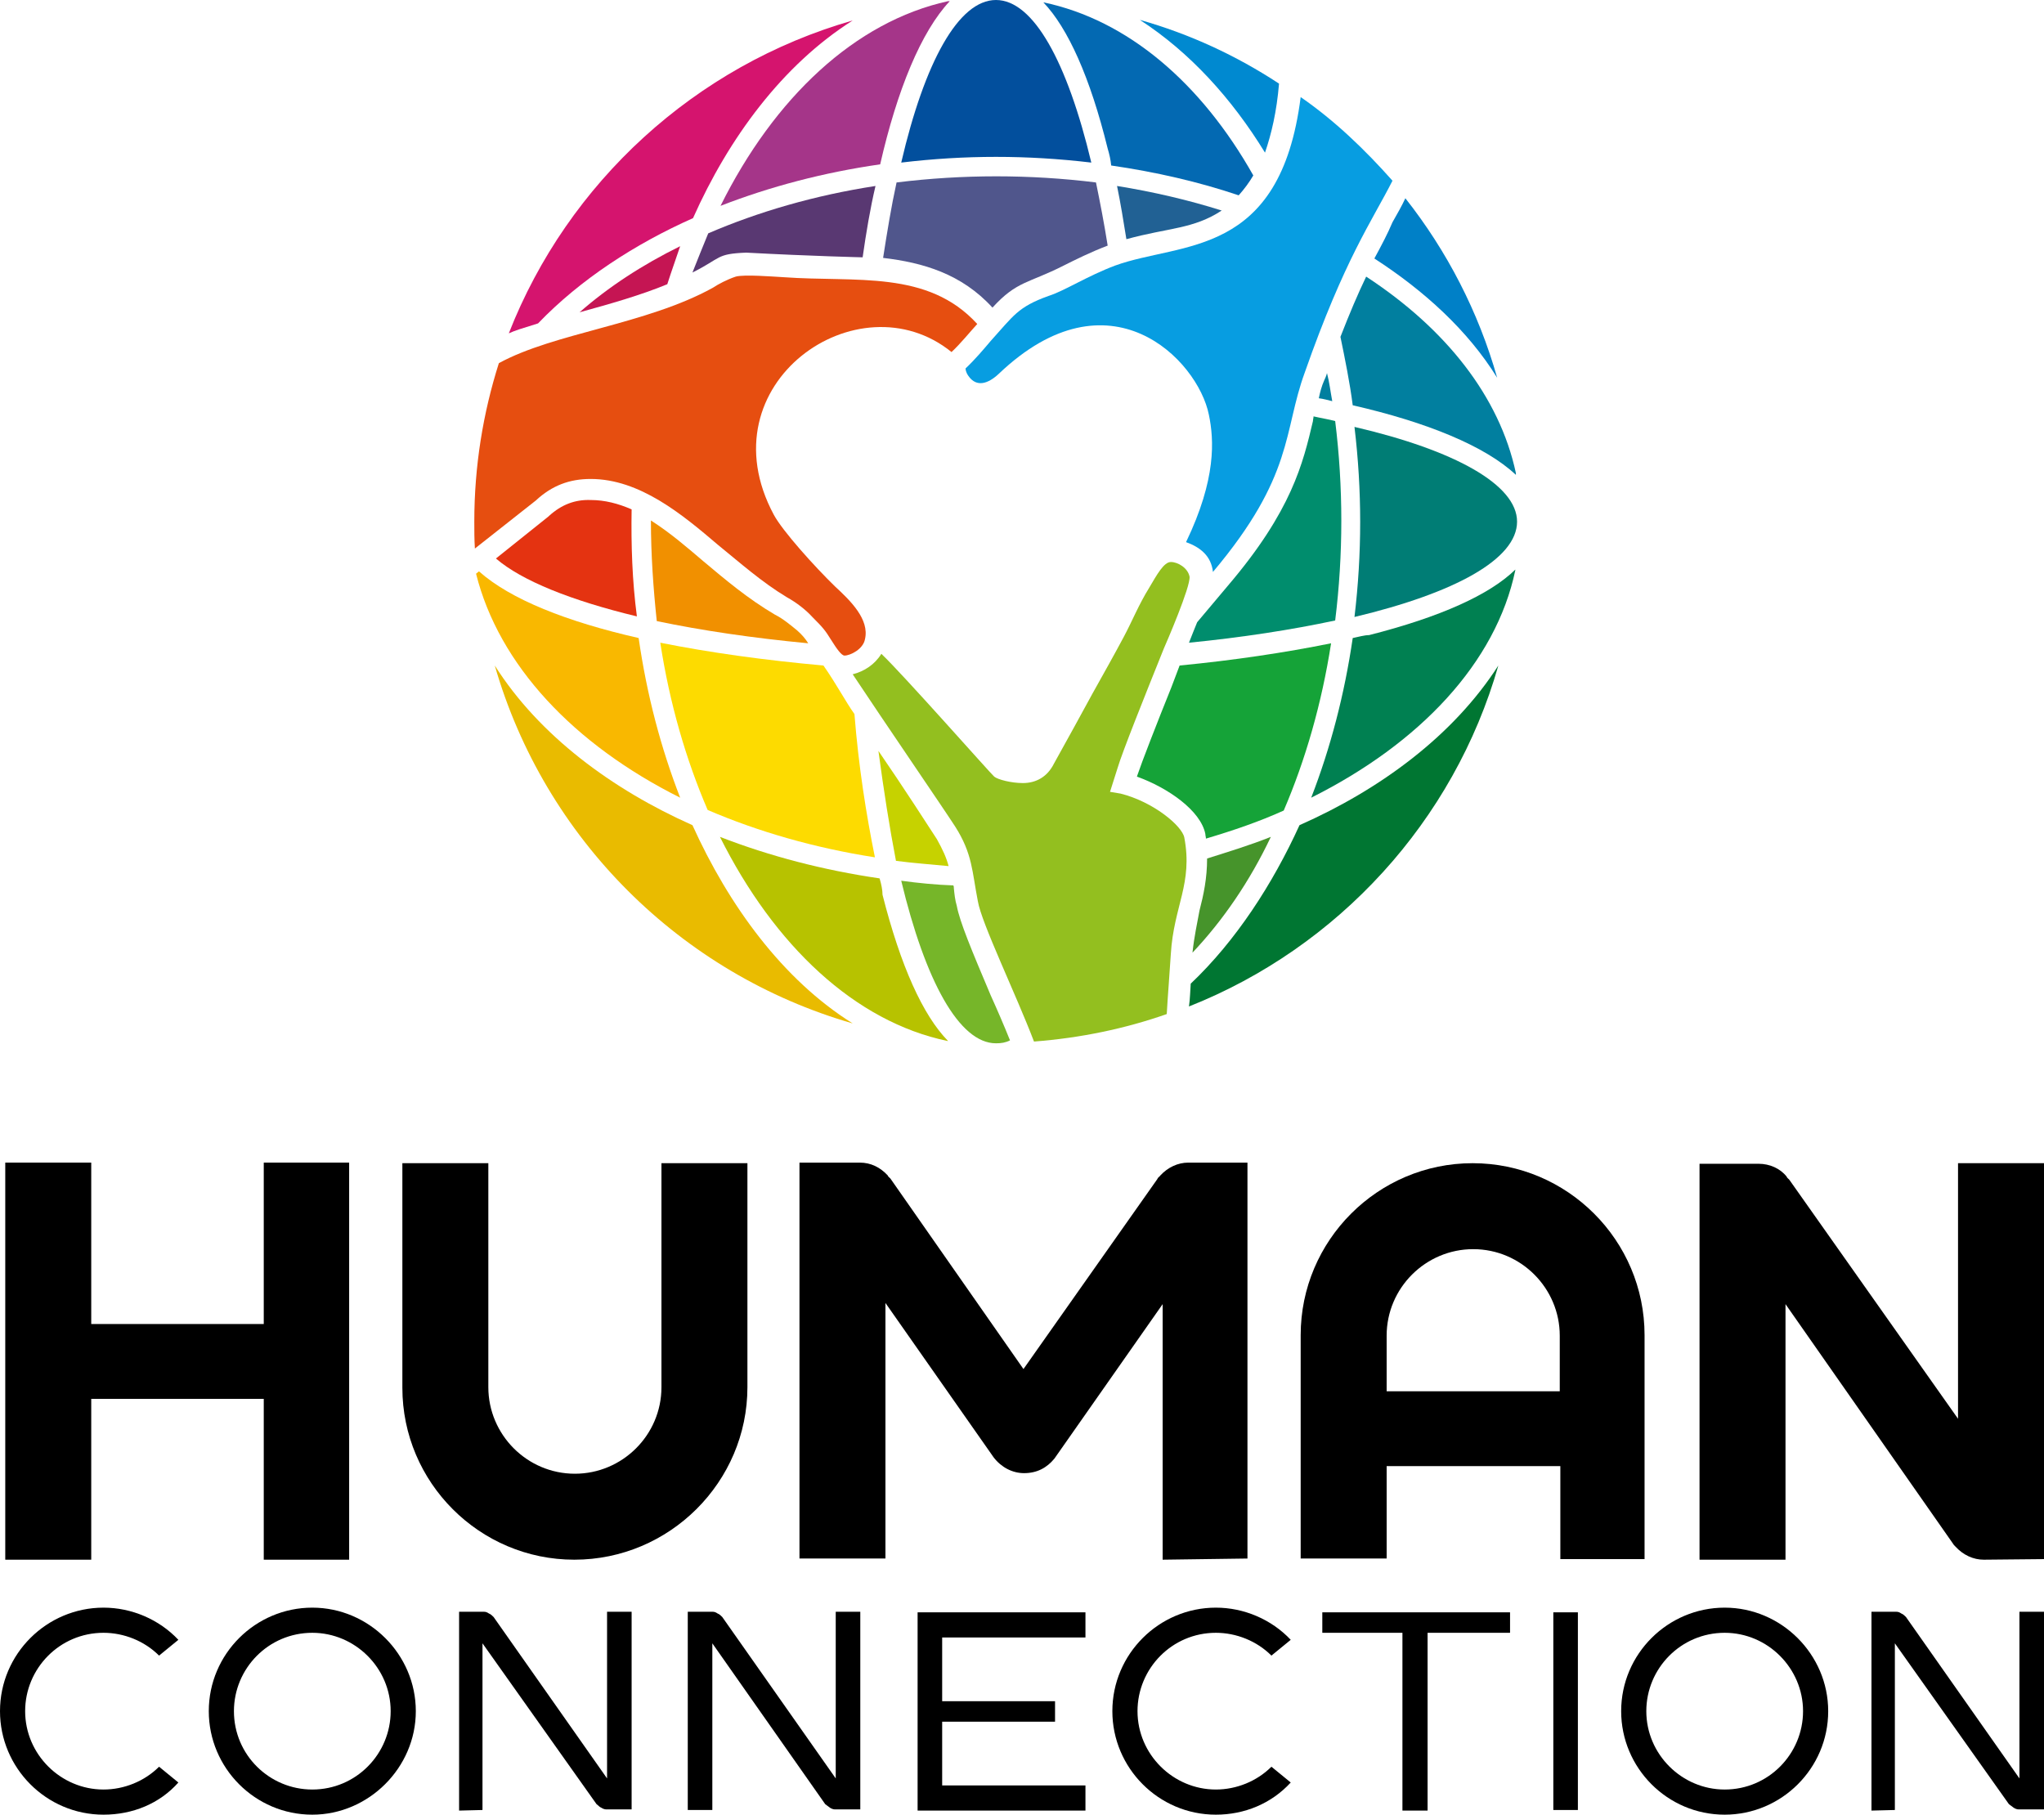 <?xml version="1.0" encoding="utf-8"?>
<!-- Generator: Adobe Illustrator 20.1.0, SVG Export Plug-In . SVG Version: 6.00 Build 0)  -->
<svg version="1.1" id="Ebene_1" xmlns="http://www.w3.org/2000/svg" xmlns:xlink="http://www.w3.org/1999/xlink" x="0px" y="0px"
	 viewBox="0 0 349.5 310.3" style="enable-background:new 0 0 349.5 310.3;" xml:space="preserve">
<style type="text/css">
	.st0{fill:#216194;}
	.st1{fill:#017F9F;}
	.st2{fill:#76B629;}
	.st3{fill:#A53589;}
	.st4{fill:#024F9D;}
	.st5{fill:#50568C;}
	.st6{fill:#C6D200;}
	.st7{fill:#0369B2;}
	.st8{fill:#007D75;}
	.st9{fill:#008D6D;}
	.st10{fill:#008051;}
	.st11{fill:#46942B;}
	.st12{fill:#D5146E;}
	.st13{fill:#15A338;}
	.st14{fill:#0080C7;}
	.st15{fill:#0089D0;}
	.st16{fill:#E9BB00;}
	.st17{fill:#007632;}
	.st18{fill:#C51553;}
	.st19{fill:#593872;}
	.st20{fill:#F19000;}
	.st21{fill:#F9B800;}
	.st22{fill:#FDDB00;}
	.st23{fill:#E43311;}
	.st24{fill:#B7C200;}
	.st25{fill:#E64E10;}
	.st26{fill:#079DE1;}
	.st27{fill:#93BF1F;}
</style>
<g>
	<g>
		<g>
			<path class="st0" d="M208.9,36c-5.7-1.8-11.7-3.2-17.9-4.2c0.6,2.9,1.1,6,1.6,9.1C199.9,38.9,204,39.2,208.9,36"/>
		</g>
		<g>
			<path class="st1" d="M225.5,68.1c0.8,0.1,1.5,0.3,2.3,0.5c-0.3-1.6-0.5-3.3-0.9-4.8c-0.1,0.4-0.3,0.9-0.5,1.3
				C226,66,225.7,67.1,225.5,68.1"/>
		</g>
		<g>
			<path class="st2" d="M163.6,154.9c-0.3-1-0.4-2-0.5-3c0-0.1,0-0.4-0.1-0.5c-2.9-0.1-6-0.4-8.9-0.8c4.1,17.1,9.9,27.8,16.2,27.8
				c0.9,0,1.6-0.1,2.4-0.5c-1-2.5-2.3-5.5-3.3-7.7C166.1,162.4,164.1,157.6,163.6,154.9"/>
		</g>
		<g>
			<path class="st3" d="M123.2,35.2c8.5-3.3,17.6-5.7,27.3-7.1c2.9-12.7,7-22.7,11.9-27.9c-0.1,0-0.1,0-0.3,0
				C146.2,3.7,132.4,16.7,123.2,35.2"/>
		</g>
		<g>
			<path class="st4" d="M186.6,27.8C182.5,10.6,176.7,0,170.3,0s-12.2,10.6-16.2,27.8C165,26.5,175.6,26.5,186.6,27.8"/>
		</g>
		<g>
			<path class="st5" d="M169.7,52.6c4.2-4.6,6.1-4.1,12.2-7.2c2-1,4.6-2.3,7.5-3.4c-0.6-3.8-1.3-7.4-2-10.8
				c-11.3-1.4-22.8-1.4-34.1,0c-0.9,4.1-1.6,8.4-2.3,12.9C157.8,44.9,164.4,46.8,169.7,52.6"/>
		</g>
		<g>
			<path class="st6" d="M150.2,128.4c0.9,6.7,1.9,13.1,3,18.8c3,0.4,6,0.6,9,0.9c-0.4-1.5-1-2.8-2-4.6
				C158.9,141.5,154.4,134.5,150.2,128.4"/>
		</g>
		<g>
			<path class="st7" d="M178.4,0.4L178.4,0.4c4.2,4.4,8,12.8,11,25c0.3,1,0.5,1.9,0.6,2.9c7.6,1.1,15,2.8,21.8,5.1
				c0.9-1,1.8-2.2,2.5-3.4C205.4,14.2,192.8,3.4,178.4,0.4"/>
		</g>
		<g>
			<path class="st1" d="M231.3,69.3c12.7,2.9,22.7,7,27.9,11.9c0-0.1,0-0.1,0-0.3c-2.8-13.1-12-24.7-25.6-33.6
				c-1.4,2.9-2.8,6.2-4.4,10.3C230,61.5,230.8,65.4,231.3,69.3"/>
		</g>
		<g>
			<path class="st8" d="M259.4,89.2c0-6.3-10.6-12.2-27.8-16.2c1.3,10.9,1.3,21.6,0,32.5C248.8,101.4,259.4,95.6,259.4,89.2"/>
		</g>
		<g>
			<path class="st9" d="M210,100.1l-5.3,6.3c-0.4,1-0.9,2.2-1.4,3.5c9.1-0.9,17.5-2.2,25-3.8c1.4-11.3,1.4-22.8,0-34.1
				c-1.1-0.3-2.4-0.5-3.7-0.8c0,0.3-0.1,0.5-0.1,0.8C222.8,79.2,220.9,87.3,210,100.1"/>
		</g>
		<g>
			<path class="st10" d="M231.3,109.1c-1.4,9.6-3.8,18.8-7.1,27.3c18.6-9.3,31.6-23.1,34.9-38.9v-0.1c-4.4,4.3-12.8,8.1-25,11.2
				C233.3,108.6,232.3,108.9,231.3,109.1"/>
		</g>
		<g>
			<path class="st11" d="M203.9,162.9c5.2-5.5,9.8-12.2,13.4-19.8c-3.5,1.4-7.1,2.5-10.9,3.7c0,3.4-0.6,6.2-1.3,8.9
				C204.7,157.9,204.2,160.1,203.9,162.9"/>
		</g>
		<g>
			<path class="st12" d="M92,55.3c7.2-7.5,16.6-13.6,26.5-18c6.1-13.7,15.3-26.2,27.3-33.8C118.9,11.2,97.1,31.2,87,57
				C88.1,56.5,89.1,56.2,92,55.3"/>
		</g>
		<g>
			<path class="st13" d="M194.5,132.5l-0.1,0.3c5.3,1.9,10.9,5.8,11.7,9.8c0,0.3,0.1,0.5,0.1,0.8c4.7-1.4,9.1-2.9,13.3-4.8
				c3.7-8.6,6.5-18.3,8.1-28.6c-7.9,1.6-16.6,2.9-25.9,3.8l-1.4,3.7C197.8,123.7,195.2,130.4,194.5,132.5"/>
		</g>
		<g>
			<path class="st14" d="M235,44.2c8.5,5.5,16,12.3,21,20.4c-3.2-11.3-8.6-21.7-15.7-30.7c-0.6,1.3-1.4,2.7-2.2,4.1
				C237.3,39.9,236.2,42,235,44.2"/>
		</g>
		<g>
			<path class="st15" d="M194.9,3.4c8.5,5.5,15.7,13.4,21.4,22.7c1.1-3.2,2-7,2.4-11.8C211.4,9.5,203.4,5.8,194.9,3.4"/>
		</g>
		<g>
			<path class="st16" d="M118.4,141.1c-13.7-6.1-26.2-15.3-33.8-27.3c8.5,29.5,31.7,52.7,61.2,61.2
				C133.8,167.5,124.6,154.8,118.4,141.1"/>
		</g>
		<g>
			<path class="st17" d="M222.2,141.1c-4.6,10.1-10.9,19.8-18.6,27.1c-0.1,1.3-0.1,2.5-0.3,3.9c25.5-10.1,45.3-31.7,52.9-58.3
				C248.5,125.8,236,135,222.2,141.1"/>
		</g>
		<g>
			<path class="st18" d="M116.3,42.1c-6.5,3.2-12.3,7-17.2,11.3c5.1-1.4,10.4-2.9,15-4.8C114.8,46.4,115.6,44.2,116.3,42.1"/>
		</g>
		<g>
			<path class="st19" d="M127.6,43.2c11.2,0.6,19.9,0.8,19.9,0.8c0.6-4.2,1.3-8.4,2.2-12.2c-10.4,1.6-20,4.4-28.6,8.1
				c-0.9,2.2-1.8,4.4-2.7,6.7C123.4,44.1,122.4,43.4,127.6,43.2"/>
		</g>
		<g>
			<path class="st20" d="M132.5,105.1c-4.6-2.7-8.5-6-12.2-9.1c-2.7-2.3-5.7-4.9-9-7c0,5.8,0.4,11.5,1,17.2
				c7.6,1.6,16.4,2.9,25.9,3.8c-0.5-0.8-1.1-1.5-1.9-2.2C135.2,106.9,133.9,105.8,132.5,105.1"/>
		</g>
		<g>
			<path class="st21" d="M116.3,136.4c-3.3-8.5-5.7-17.6-7.1-27.3c-12.3-2.8-21.9-6.6-27.3-11.4l-0.5,0.4
				C85.3,113.7,98.1,127.3,116.3,136.4"/>
		</g>
		<g>
			<path class="st22" d="M140.8,113.8c-10-0.9-19.4-2.2-27.9-3.9c1.6,10.4,4.4,20,8.1,28.6c8.6,3.7,18.3,6.5,28.6,8.1
				c-1.5-7.4-2.8-15.6-3.5-24.5C144.6,120,143.1,117.1,140.8,113.8"/>
		</g>
		<g>
			<path class="st23" d="M93.9,88.2l-0.1,0.1l-9,7.2c4.4,3.8,12.9,7.2,24.1,9.9c-0.8-6.1-1-12.2-0.9-18.3c-2.3-1-4.6-1.6-7-1.6
				C98.3,85.4,96,86.3,93.9,88.2"/>
		</g>
		<g>
			<path class="st24" d="M150.4,150.2c-9.6-1.4-18.8-3.8-27.3-7.1c9.3,18.6,23.1,31.6,38.9,34.9h0.1c-4.3-4.4-8.1-12.8-11.2-25
				C150.9,152.2,150.7,151.2,150.4,150.2"/>
		</g>
		<g>
			<path class="st25" d="M101,81.9c8.4,0,15.7,6.1,21.8,11.3c3.7,3,7.4,6.3,11.7,8.9c1.8,1,3.3,2.2,4.4,3.4c1.9,1.9,2.2,2.3,3.2,3.9
				c1,1.6,1.8,2.7,2.3,2.7c1,0,3.2-1.1,3.5-2.8c0.8-3.4-2.5-6.6-5.1-9c-3.5-3.4-9-9.5-10.5-12.3c-12-22.4,14.5-40.7,30.4-27.8
				c1.6-1.5,3.2-3.5,4.4-4.8c-8.5-9.3-20.7-7.1-33.1-8c-1.8-0.1-6.8-0.5-8.2-0.1c-1.5,0.5-3,1.3-3.9,1.9
				c-11.4,6.3-27.1,7.7-36.6,12.9c-2.7,8.5-4.2,17.6-4.2,27.1c0,1.5,0,3,0.1,4.6l10.4-8.2C94.4,83,97.4,81.9,101,81.9"/>
		</g>
		<g>
			<path class="st26" d="M190.7,45.4c-4.8,1.8-8.6,4.3-11.4,5.2c-5.3,1.9-6,3.4-9.9,7.7c-1.1,1.3-2.7,3.2-4.3,4.7
				c0,0.1,0,0.6,0.5,1.3c1.4,2,3.4,1.3,5.2-0.4c18.9-18,34-2.4,35.9,7c0.9,4.3,1.3,11-3.9,21.8c2.5,0.9,4.3,2.4,4.6,5.1
				c13.9-16.5,12-24,15.7-34.1c6.8-19.4,11.5-25.9,15-32.8c-4.7-5.3-9.9-10.3-15.7-14.3C218.9,44.2,202,41.3,190.7,45.4"/>
		</g>
		<g>
			<path class="st27" d="M200.2,163.1c0.5-8.2,3.8-12,2.3-19.9c-0.4-2-5.3-6.1-10.9-7.5l-1.8-0.3l1.3-4.1c0.8-2.7,4.6-12.2,7.9-20.4
				c0.4-0.9,4.6-10.6,4.4-12.3c-0.3-1.5-2-2.5-3.2-2.5s-2.4,2.2-3.7,4.4c-1.8,2.9-2.9,5.7-4.4,8.5l0,0c-1.6,3-3.4,6.2-5.3,9.6
				c-1.9,3.5-4.1,7.5-6.6,12c-1.1,2.2-3,3.3-5.3,3.3c-2,0-4.3-0.6-4.9-1.1c-0.6-0.5-15.6-17.5-19.3-21c-1.1,1.8-2.9,3-4.9,3.5
				c5.3,8,15.5,22.9,17.5,26c3,4.7,2.9,7.7,3.9,12.8c0.6,3.7,6.6,16.1,9.6,24c7.9-0.6,15.6-2.2,22.7-4.7
				C199.7,169.9,200,166.4,200.2,163.1"/>
		</g>
	</g>
	<g>
		<g>
			<path d="M17.7,310.3c-9.8,0-17.7-8-17.7-17.7c0-9.8,8-17.7,17.7-17.7c4.8,0,9.5,2,12.8,5.5l-3.3,2.7c-2.5-2.5-6-3.9-9.5-3.9
				c-7.5,0-13.4,6.1-13.4,13.4c0,7.4,6.1,13.4,13.4,13.4c3.5,0,7-1.4,9.5-3.9l3.3,2.7C27.3,308.4,22.7,310.3,17.7,310.3"/>
		</g>
		<g>
			<path d="M207.9,310.3c-9.8,0-17.7-8-17.7-17.7c0-9.8,8-17.7,17.7-17.7c4.8,0,9.5,2,12.8,5.5l-3.3,2.7c-2.5-2.5-6-3.9-9.5-3.9
				c-7.5,0-13.4,6.1-13.4,13.4c0,7.4,6.1,13.4,13.4,13.4c3.5,0,7-1.4,9.5-3.9l3.3,2.7C217.4,308.4,212.8,310.3,207.9,310.3"/>
		</g>
		<g>
			<path d="M294.9,310.3c-9.8,0-17.7-8-17.7-17.7c0-9.8,8-17.7,17.7-17.7s17.7,8,17.7,17.7C312.6,302.4,304.6,310.3,294.9,310.3
				 M294.9,279.2c-7.5,0-13.4,6.1-13.4,13.4c0,7.4,6.1,13.4,13.4,13.4c7.5,0,13.4-6.1,13.4-13.4
				C308.3,285.3,302.3,279.2,294.9,279.2"/>
		</g>
		<g>
			<path d="M53.4,310.3c-9.8,0-17.7-8-17.7-17.7c0-9.8,8-17.7,17.7-17.7s17.7,8,17.7,17.7C71.1,302.3,63,310.3,53.4,310.3
				 M53.4,279.2c-7.5,0-13.4,6.1-13.4,13.4c0,7.5,6.1,13.4,13.4,13.4c7.5,0,13.4-6.1,13.4-13.4C66.8,285.2,60.7,279.2,53.4,279.2"/>
		</g>
		<g>
			<path d="M78.5,309.6v-34h4.2c0.4,0,0.6,0.1,0.9,0.3c0.3,0.1,0.6,0.4,0.8,0.6l19.4,27.6v-28.5h4.2v33.8h-4.3
				c-0.3,0-0.6-0.1-0.9-0.3c-0.3-0.1-0.5-0.4-0.8-0.6L82.5,281v28.5L78.5,309.6L78.5,309.6z"/>
		</g>
		<g>
			<path d="M117.6,309.6v-34h4.2c0.4,0,0.6,0.1,0.9,0.3c0.3,0.1,0.6,0.4,0.8,0.6l19.4,27.6v-28.5h4.2v33.8h-4.3
				c-0.3,0-0.6-0.1-0.9-0.3s-0.5-0.4-0.8-0.6l-19.3-27.5v28.5H117.6z"/>
		</g>
		<g>
			<path d="M320,309.6v-34h4.2c0.4,0,0.6,0.1,0.9,0.3c0.3,0.1,0.6,0.4,0.8,0.6l19.4,27.6v-28.5h4.2v33.8h-4.3
				c-0.3,0-0.6-0.1-0.9-0.3s-0.5-0.4-0.8-0.6L324,281v28.5L320,309.6L320,309.6z"/>
		</g>
		<g>
			<rect x="265.6" y="275.7" width="4.2" height="33.8"/>
		</g>
		<g>
			<polygon points="239.8,309.6 239.8,279.2 226.1,279.2 226.1,275.7 258.2,275.7 258.2,279.2 244.1,279.2 244.1,309.6 			"/>
		</g>
		<g>
			<polygon points="156.9,309.6 156.9,275.7 185.6,275.7 185.6,280 161.1,280 161.1,290.9 180.4,290.9 180.4,294.4 161.1,294.4 
				161.1,305.3 185.6,305.3 185.6,309.6 			"/>
		</g>
		<g>
			<polygon points="45.1,266.7 45.1,239.2 15.6,239.2 15.6,266.7 0.9,266.7 0.9,198.8 15.6,198.8 15.6,226.4 45.1,226.4 45.1,198.8 
				59.7,198.8 59.7,266.7 			"/>
		</g>
		<g>
			<path d="M98.2,266.7c-16.2,0-29.4-13.2-29.4-29.4v-38.4h14.7v38.3c0,8.1,6.6,14.8,14.8,14.8c8.1,0,14.8-6.6,14.8-14.8v-38.3h14.7
				v38.3C127.8,253.4,114.5,266.7,98.2,266.7"/>
		</g>
		<g>
			<path d="M266.8,266.7v-16h-29.7v15.8h-14.7v-38.2c0-16.2,13.2-29.4,29.4-29.4s29.4,13.2,29.4,29.4v38.3H266.8z M237.2,237.9h29.5
				v-9.5c0-8.1-6.6-14.8-14.8-14.8c-8.1,0-14.8,6.6-14.8,14.8l0,0v9.5H237.2z"/>
		</g>
		<g>
			<path d="M339.2,266.7c-1.8,0-3.5-0.8-4.8-2.2c-0.3-0.3-0.4-0.4-0.5-0.6l-28.6-40.9v43.7h-14.7V199h10.1c1.9,0,3.7,0.8,4.8,2.2
				c0.1,0.3,0.4,0.4,0.5,0.6l28.8,40.8v-43.7h14.7v67.7L339.2,266.7L339.2,266.7z"/>
		</g>
		<g>
			<path d="M198.8,266.7v-43.7l-18.5,26.4c-1.3,1.6-3,2.5-5.2,2.5c-2,0-3.9-1-5.2-2.7l-18.5-26.4v43.7h-14.7v-67.7h10
				c0.1,0,0.1,0,0.3,0c1.9,0,3.5,0.8,4.8,2.2c0.1,0.3,0.4,0.4,0.5,0.6l22.7,32.5l22.9-32.5c0.1-0.3,0.4-0.4,0.5-0.6
				c1.3-1.4,3-2.2,4.8-2.2c0.1,0,10.1,0,10.1,0v67.7L198.8,266.7L198.8,266.7z"/>
		</g>
	</g>
</g>
</svg>
